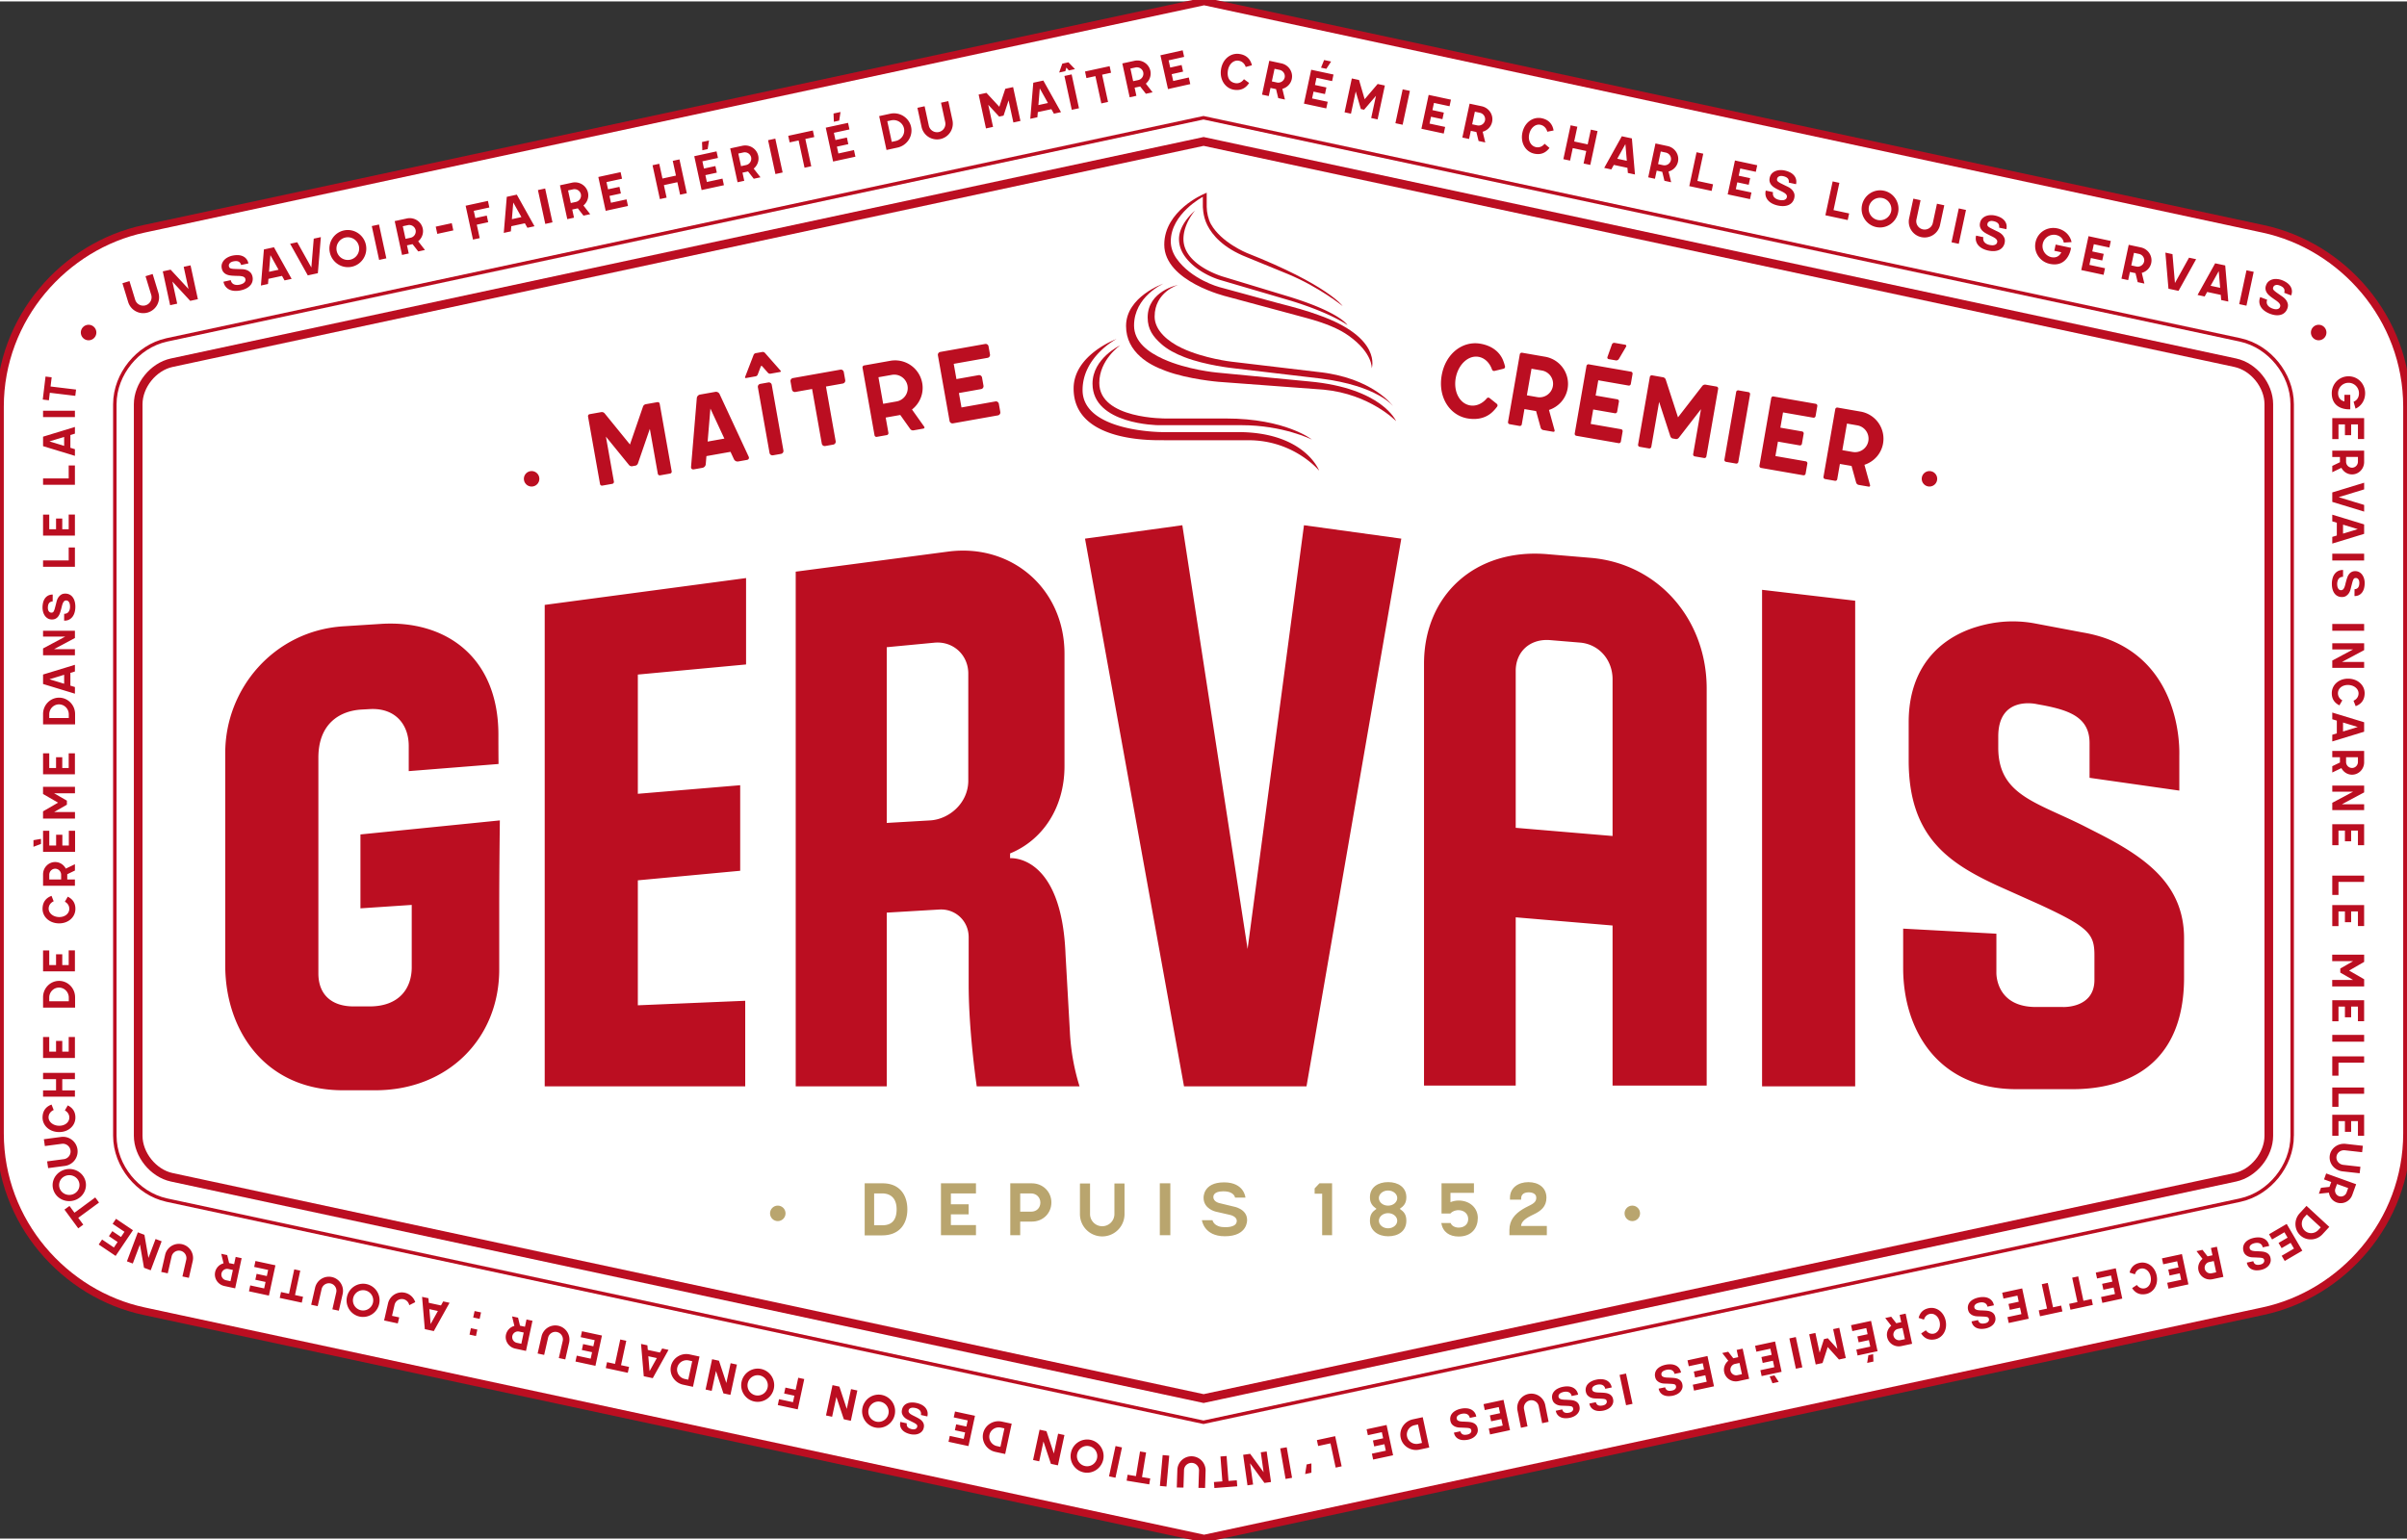 <svg height="1600" width="2500" xmlns="http://www.w3.org/2000/svg" viewBox="0.635 0.65 401.223 256.31"><rect x="0.635" y="0.65" width="401.223" height="256.31" fill="#333333" stroke="none"/><path d="M401.858 189.384c0 14.822-10.793 26.834-23.988 29.654L201.347 256.96 24.622 219.038C11.429 216.218.635 204.206.635 189.384V68.226c0-14.82 10.794-26.834 23.987-29.652L201.347.65 377.87 38.573c13.195 2.818 23.988 14.833 23.988 29.652z" fill="#fff"/><path d="M378.823 189.794c0 3.148-2.518 6.264-5.596 6.924l-171.962 36.895-171.999-36.895c-3.078-.66-5.596-3.775-5.596-6.924V67.816c0-3.147 2.518-6.263 5.596-6.923l171.999-36.895 171.962 36.895c3.078.66 5.596 3.776 5.596 6.923z" fill="none" stroke="#bb0e21" stroke-width="1.442"/><path d="M382.718 189.794c-.012 2.623-1.006 4.973-2.512 6.844-1.512 1.859-3.6 3.326-6.162 3.887l-172.799 37.039-172.797-37.04c-2.562-.561-4.649-2.027-6.163-3.887-1.502-1.871-2.498-4.221-2.509-6.844V67.817c.012-2.624 1.007-4.974 2.509-6.843 1.513-1.861 3.601-3.328 6.163-3.888l172.796-37.039 172.799 37.039c2.562.561 4.65 2.027 6.162 3.888 1.506 1.869 2.5 4.219 2.512 6.843v121.977z" fill="none" stroke="#bb0e21" stroke-width=".577"/><path d="M401.858 189.384c0 14.822-10.793 26.834-23.988 29.654L201.347 256.96 24.622 219.038C11.429 216.218.635 204.206.635 189.384V68.226c0-14.82 10.794-26.834 23.987-29.652L201.347.65 377.87 38.573c13.195 2.818 23.988 14.833 23.988 29.652z" fill="none" stroke="#bb0e21" stroke-width="1.269"/><path d="M193.965 197.722h1.753v8.65h-1.753zM147.758 197.722h-2.99v8.68h2.904c2.917 0 4.21-1.943 4.21-4.34 0-2.399-1.293-4.34-4.124-4.34zm0 6.992h-1.413v-5.309h1.297c1.8 0 2.451 1.188 2.451 2.654s-.551 2.655-2.335 2.655zM186.397 202.8a2.032 2.032 0 1 1-4.063 0v-5.051h-1.671c-.004.068-.013.135-.013.203v4.908a3.716 3.716 0 0 0 7.432 0v-4.908c0-.068-.01-.135-.013-.203h-1.672z" fill="#b9a56e"/><circle cx="130.284" cy="202.731" fill="#b9a56e" r="1.292"/><circle cx="272.725" cy="202.731" fill="#b9a56e" r="1.292"/><path d="M233.964 201.976c.664-.463 1.096-.932 1.096-1.928 0-1.672-1.359-2.527-3.037-2.527-1.676 0-3.033.855-3.033 2.527 0 .977.43 1.465 1.092 1.928-.666.475-1.092.873-1.092 1.986 0 1.65 1.357 2.592 3.033 2.592 1.678 0 3.037-.848 3.037-2.592 0-1.076-.43-1.512-1.096-1.986zm-1.951 3.248c-.846 0-1.529-.566-1.529-1.262 0-.699.684-1.266 1.529-1.266.844 0 1.529.566 1.529 1.266 0 .695-.686 1.262-1.529 1.262zm-.002-3.778c-.848 0-1.533-.566-1.533-1.264 0-.699.686-1.262 1.533-1.262.846 0 1.531.562 1.531 1.262 0 .698-.686 1.264-1.531 1.264zM159.138 202.903h2.961v-1.686h-2.961v-1.812h4.18v-1.684h-5.835v8.65h5.836v-1.684h-4.182v-1.784zm13.481-5.181h-3.581v8.65h1.654v-2.266h1.927c1.922 0 3.271-1.436 3.271-3.193 0-1.754-1.376-3.191-3.271-3.191zm-.126 4.73h-1.8v-3.047h1.8c.914 0 1.561.686 1.561 1.523s-.567 1.524-1.561 1.524zm47.279-3.881v.879h1.254v6.922h1.654v-8.65h-2.107zm24 2.02c-.487 0-.943.107-1.361.272v-1.55h3.914v-1.592h-5.4v5.035h1.465c.529-.566 1.281-.555 1.281-.555h.102c.826 0 1.596.533 1.596 1.48 0 .918-.709 1.426-1.596 1.426-.545 0-1.158-.266-1.328-.762h-1.562c.25 1.5 1.367 2.248 2.891 2.248 2.236 0 3.197-1.49 3.197-3.096-.001-1.687-1.351-2.906-3.199-2.906zM252.239 206.372h6.238v-1.533h-4.297c.039-.742.762-1.307 2.031-1.898 1.311-.611 2.199-1.352 2.199-2.822 0-1.682-1.314-2.592-3.004-2.592-1.691 0-3.074.934-3.074 2.617v.307h1.861v-.199c0-.77.594-1.025 1.262-1.025s1.26.26 1.26.891c0 1.047-1.033 1.154-2.299 1.941-1.264.785-2.178 1.811-2.178 3.432v.881zM204.47 199.06h.137c1.775 0 1.9 1.049 1.9 1.049h1.732s-.178-2.545-3.568-2.545c-3.567 0-3.412 2.584-3.412 2.584 0 1.859 2.033 2.297 2.033 2.297.645.156 1.926.445 2.365.543 0 0 1.135.223 1.135 1 0 1.137-1.879 1.041-1.879 1.041h-.156c-1.811 0-2.008-1.156-2.008-1.156h-1.769s.322 2.676 3.82 2.676c3.875 0 3.713-2.725 3.713-2.725 0-1.869-2.258-2.23-2.258-2.23l-2.252-.545s-1.156-.195-1.111-1.078c0-.001-.066-.911 1.578-.911z" fill="#b9a56e"/><g fill="#bb0e21"><path d="M294.354 181.55h15.521v-80.973l-15.521-1.817zm-202.921 0h33.424v-14.266l-17.9.755V147.2l17.061-1.592v-14.266l-17.061 1.431v-19.882l18.04-1.685V96.801l-33.564 4.475zm117.164-22.902l-10.878-70.656-16.223 2.236 16.502 91.322h20.419l15.801-91.322-16.223-2.236zm57.365-65.203l-7.312-.619c-12.131-1.071-20.645 6.851-20.645 18.252v70.344h15.285V153.37l16.143 1.364v26.688h15.689v-66.199c0-11.401-7.91-20.735-19.16-21.778zm3.471 46.364l-16.143-1.364v-26.172c0-3.199 2.389-5.42 5.791-5.12l4.979.413c3.154.292 5.373 2.909 5.373 6.107zM60.717 151.872l8.55-.572v10.383c0 3.596-2.149 6.541-7.022 6.541H59.57c-3.597 0-5.865-1.91-5.865-5.508v-35.962c0-5.684 3.564-7.804 7.155-8.025l1.379-.077c4.257-.257 6.528 2.542 6.528 6.14v4.202l14.969-1.191a428.518 428.518 0 0 1-.022-4.881c0-12.978-8.813-19.163-19.583-18.479l-6.368.407c-11.424.787-19.583 10.333-19.583 21.127v35.41c0 10.793 6.604 20.82 19.623 20.82h5.403c12.05 0 20.645-8.6 20.645-20.145v-10.229c0-5.736.063-10.938.104-14.623l-23.237 2.34v12.322zm117.533 7.713c-.639-16.867-9.244-16.072-9.244-16.072v-.797c5.442-2.225 9.07-7.65 9.07-14.56v-18.734c0-10.773-8.74-18.438-19.422-17.032l-25.383 3.344v85.817h15.176v-28.963l8.758-.52c2.694-.158 4.897 1.918 4.897 4.615v7.877c0 6.475.879 13.652 1.342 16.99h17.14a36.492 36.492 0 0 1-1.611-9.117zm-16.21-29.023c0 3.713-3.11 6.396-6.249 6.641l-7.344.428V108.33l7.898-.75c3.132-.313 5.694 2.005 5.694 5.154v17.828zm188.264 8.75l-2.061-1.051c-8.016-4.08-14.518-5.195-14.518-13.178v-1.866c0-6.935 6.428-5.396 6.428-5.396l1.076.195c4.363.845 7.715 2.025 7.715 6.29v5.8l14.963 2.133v-5.853c0-.536.738-17.694-16.129-20.52l-8.016-1.514c-3.264-.597-6.502-.373-9.699.602-6.076 1.854-11.268 6.723-11.268 15.875v6.393c0 12.737 6.676 17.104 14.838 20.886l7.027 3.146c8.162 3.779 9.098 4.877 9.098 8.449v4.105c0 4.758-5.229 4.514-5.229 4.514h-4.518c-6.832 0-6.596-5.779-6.596-5.779V156.1l-15.541-.844v6.59c0 10.182 5.705 20.178 18.885 20.178h9.395c8.994 0 18.543-4.02 18.543-18.629v-6.516c.001-8.995-6.378-13.485-14.393-17.567z"/><circle cx="89.25" cy="80.25" r="1.292"/><circle cx="322.257" cy="80.25" r="1.291"/><path d="M128.712 64.183l-1.348.24a.492.492 0 0 0-.397.569l1.943 10.943a.492.492 0 0 0 .569.396l1.347-.239a.492.492 0 0 0 .397-.568l-1.944-10.943a.49.49 0 0 0-.567-.398zm-18.492 3.284l-.895.159h-.001l-1.068.19a.615.615 0 0 0-.429.367l-2.183 6.347-4.235-5.207a.617.617 0 0 0-.528-.197l-1.068.19-.895.159a.328.328 0 0 0-.265.38l2.001 11.264a.326.326 0 0 0 .378.265l1.667-.296a.329.329 0 0 0 .266-.38l-1.33-7.489 3.854 4.737c.113.139.339.23.501.201l.578-.102c.162-.029.343-.193.401-.363l1.987-5.773 1.331 7.489c.03.178.201.297.379.265l1.668-.297a.327.327 0 0 0 .265-.379l-2-11.264a.328.328 0 0 0-.379-.266zm10.356-1.357a.67.67 0 0 0-.689-.359l-1.09.193h-.003l-1.485.264a.672.672 0 0 0-.523.575l-.961 11.492c-.022.268.177.449.441.403l1.485-.264a.673.673 0 0 0 .524-.574l.115-1.375 4.014-.713.582 1.251a.67.67 0 0 0 .689.359l1.484-.263c.266-.048.39-.286.277-.531zm-1.984 7.932l.46-5.501 2.327 5.006zm22.127-11.992l-7.915 1.406a.49.49 0 0 0-.397.568l.24 1.349a.491.491 0 0 0 .568.396l2.788-.495 1.618 9.114a.491.491 0 0 0 .569.396l1.346-.238a.493.493 0 0 0 .397-.569l-1.617-9.113 2.813-.5a.493.493 0 0 0 .398-.568l-.241-1.349a.492.492 0 0 0-.567-.397zm11.938 6.647c1.292-1.014 2.012-2.674 1.705-4.403a4.592 4.592 0 0 0-5.325-3.72l-4.362.775a.327.327 0 0 0-.265.379l2 11.264a.329.329 0 0 0 .38.265l1.668-.295a.33.33 0 0 0 .266-.38l-.452-2.543 2.372-.421c.019-.003.035-.012.054-.015l1.676 2.362a.567.567 0 0 0 .512.21l1.668-.297c.177-.031.237-.177.133-.323zm-2.568-1.347l-2.228.396-.012.001-.786-4.433 2.239-.396a2.25 2.25 0 1 1 .787 4.432zm17.043.395a.492.492 0 0 0-.568-.397l-5.66 1.004-.427-2.404 3.698-.657a.49.49 0 0 0 .397-.569l-.241-1.358a.494.494 0 0 0-.569-.397l-3.698.657-.452-2.542 5.647-1.002a.493.493 0 0 0 .398-.568l-.24-1.348a.49.49 0 0 0-.567-.397l-6.127 1.089h-.004l-1.347.239a.492.492 0 0 0-.397.568l1.944 10.944a.492.492 0 0 0 .569.397l1.347-.239.003-.001 6.14-1.089a.494.494 0 0 0 .397-.569zM127.69 61.49l.963 1.094c.09.101.271.165.403.141l1.607-.286c.133-.024.168-.126.08-.227l-2.617-2.97a.487.487 0 0 0-.404-.142l-1.134.203a.481.481 0 0 0-.329.271l-1.42 3.686c-.048.126.021.21.154.186l1.612-.286a.479.479 0 0 0 .328-.272l.51-1.353c.046-.126.158-.146.247-.045zM292.087 65.795l-1.668-.291a.331.331 0 0 0-.381.266l-1.959 11.271a.328.328 0 0 0 .264.379l1.672.29a.328.328 0 0 0 .379-.266l1.959-11.271a.327.327 0 0 0-.266-.378zm-5.322-.926l-.854-.148-.058-.01-.647-.112h-.001l-.28-.048a.596.596 0 0 0-.521.202L280.342 70l-2.051-6.31a.598.598 0 0 0-.422-.367l-.281-.049-1.56-.274a.33.33 0 0 0-.381.266l-1.959 11.272a.325.325 0 0 0 .266.378l1.559.271a.328.328 0 0 0 .379-.266l1.305-7.498 1.867 5.743c.055.171.227.333.381.36l.549.096c.156.026.373-.068.482-.21l3.696-4.774-1.306 7.497a.329.329 0 0 0 .266.377l1.561.271a.325.325 0 0 0 .377-.265l1.963-11.272a.329.329 0 0 0-.268-.377zm16.533 2.876l-5.368-.935h-.001l-.561-.097-.584-.102h-.001l-.526-.091a.327.327 0 0 0-.377.266l-1.963 11.271a.33.33 0 0 0 .268.379l1.067.186h.001l5.98 1.04a.326.326 0 0 0 .377-.266l.295-1.683a.327.327 0 0 0-.266-.376l-5.059-.881.42-2.407 3.618.63c.178.03.35-.089.379-.267l.293-1.681a.33.33 0 0 0-.266-.379l-3.619-.63.442-2.542 5.046.878a.33.33 0 0 0 .381-.266l.289-1.67a.326.326 0 0 0-.265-.377zm-30.797-5.358l-5.369-.935-.161-.028-.983-.171h-.001l-.522-.091a.33.33 0 0 0-.379.266l-1.961 11.27a.332.332 0 0 0 .266.38l1.672.291h.002l5.377.937c.176.03.346-.09.377-.267l.293-1.681a.33.33 0 0 0-.266-.379l-5.058-.879.419-2.408 3.617.629a.325.325 0 0 0 .377-.266l.295-1.682a.33.33 0 0 0-.268-.378l-3.617-.629.442-2.543 5.044.878a.327.327 0 0 0 .379-.266l.291-1.67a.326.326 0 0 0-.266-.378zm-14.297-2.488l-3.854-.67a.326.326 0 0 0-.379.266l-1.961 11.272a.327.327 0 0 0 .266.377l1.648.292a.328.328 0 0 0 .379-.266l.441-2.544 1.883.323c.019.003.037.001.057.004l.771 2.793a.564.564 0 0 0 .408.371l1.672.291c.176.031.281-.085.234-.26l-.934-3.378c1.561-.513 2.803-1.827 3.105-3.558a4.592 4.592 0 0 0-3.736-5.313zm1.281 4.898a2.251 2.251 0 0 1-2.604 1.832l-1.717-.299-.014-.003.771-4.434 1.732.3a2.25 2.25 0 0 1 1.832 2.604zm51.301 4.248l-3.852-.67a.324.324 0 0 0-.377.266l-1.965 11.271a.332.332 0 0 0 .268.38l1.648.291a.326.326 0 0 0 .377-.266l.443-2.545 1.883.323c.019.003.037.001.056.004l.771 2.792a.568.568 0 0 0 .41.373l1.67.29c.178.031.283-.085.236-.259l-.936-3.378c1.562-.512 2.805-1.827 3.105-3.559a4.593 4.593 0 0 0-3.737-5.313zm1.283 4.898a2.252 2.252 0 0 1-2.604 1.833l-1.717-.299-.012-.002.77-4.435 1.729.301a2.25 2.25 0 0 1 1.834 2.602zm-43.273-13.645l1.193.208a.51.51 0 0 0 .488-.227l1.205-2.051c.09-.156.02-.308-.158-.338l-1.762-.308a.403.403 0 0 0-.432.252l-.748 2.1c-.06.17.036.333.214.364zm-21.381-2.573c-2.973-.517-5.834 1.636-6.467 5.289-.631 3.617 1.326 6.648 4.299 7.165 1.859.324 3.352-.191 4.352-1.264.287-.284.594-.701.594-.701a.344.344 0 0 0-.059-.467l-1.205-.962a.332.332 0 0 0-.463.05s-.176.218-.393.411c-.691.61-1.539.913-2.393.764-1.738-.302-2.783-2.292-2.395-4.528.389-2.235 2.064-3.872 3.805-3.569.846.146 1.539.714 1.984 1.515.154.277.264.601.264.601.055.17.248.275.42.233l1.506-.367a.33.33 0 0 0 .242-.396s-.096-.402-.223-.733c-.505-1.54-1.835-2.687-3.868-3.041zM206.962 72.459h-12.676s-13.196-.036-13.196-7.011c0-5.563 5.662-8.512 5.662-8.512s-7.157 2.63-7.157 8.258c0 9.422 14.545 8.559 15.12 8.626h14.039c7.613 0 11.77 5.078 11.77 5.078s-2.386-6.439-13.562-6.439z"/><path d="M204.966 70.193h-9.982s-11.109.129-11.109-5.932c0-3.857 3.486-6.267 3.486-6.267s-4.615 2.164-4.615 6.394c0 6.827 10.96 6.922 10.96 6.922h13.891c6.926 0 11.73 2.403 11.73 2.403s-4.373-3.52-14.361-3.52z"/><path d="M194.994 62.277c3.735 1.39 8.74 1.801 8.74 1.801l17.559 1.308c7.738.746 12.059 5.252 12.059 5.252s-2.311-5.507-14.492-6.621l-15.447-1.489s-4.894-.447-8.877-2.252c-2.569-1.164-4.866-2.897-4.866-5.583 0-4.833 4.913-6.994 4.913-6.994s-6.245 2.159-6.245 7.07c0 2.172.955 3.841 2.391 5.121 1.111 1.018 2.643 1.796 4.265 2.387z"/><path d="M198.108 59.98c3.462 1.345 8.098 1.831 8.098 1.831l14.504 1.714c9.625 1.207 12.156 4.629 12.156 4.629s-3.357-4.796-12.643-5.734l-14.318-1.702s-4.534-.515-8.223-2.243c-2.381-1.113-4.582-2.977-4.582-5.273 0-4.118 3.913-5.283 3.913-5.283s-5.071.975-5.074 5.425c-.001 1.969.886 3.182 2.214 4.375 1.034.948 2.452 1.688 3.955 2.261zM225.442 56.391c-1.605-1.149-3.838-2.091-7.088-2.967l-13.211-3.562s-10.437-2.474-10.437-8.658c0-5.641 6.529-8.411 6.529-8.411l.545-.247v2.343c0 .939.271 2.126.707 2.901 1.718 3.065 5.97 4.8 5.97 4.8 13.496 5.326 15.98 8.854 15.98 8.854s-3.914-3.182-9.152-5.344l-6.877-2.821c-3.871-1.529-5.682-3.644-6.531-5.329-.787-1.567-.741-3.248-.741-3.248v-1.466s-5.343 2.82-5.343 7.421c0 1.051.364 1.999.937 2.84 2.473 3.531 7.127 4.779 7.127 4.779l9.795 2.671c2.775.713 4.877 1.292 6.725 1.98 10.727 3.771 8.91 8.905 8.91 8.905s.218-2.544-3.845-5.441"/><path d="M198.048 43.032c2.087 3.032 6.042 4.086 6.042 4.086l11.795 3.464c6.783 2.101 9.359 4.042 9.359 4.042s-1.193-2.185-10.268-4.907l-10.475-3.176s-6.597-1.897-6.597-6.268c0-2.599 1.938-4.743 1.938-4.743s-2.68 2.144-2.68 4.743c.003 1.042.348 1.96.886 2.759zM233.235 20.957l1.205.258 1.209-5.647-1.203-.258zm5.797-4.665l-.254-.055-1.209 5.648 1.119.24v-.001l2.604.558.234-1.103-2.602-.558.245-1.142 1.905.409.236-1.102-1.905-.409.258-1.204 2.597.557.234-1.097zm-16.515-5.62l-1.166-.249-.516 1.275.889.192zm7.759 3.745l-2.167 2.541-.937-3.206-.787-.169-.416-.089-1.209 5.646 1.068.229.793-3.706.855 2.932.266.057.273.058 1.979-2.32-.794 3.703 1.066.228 1.211-5.647-1.033-.221zm-16.043-3.437l-2.021-.433-1.209 5.647 1.119.238.291-1.358.902.193c.009.002.018.001.026.003l.364 1.502 1.119.24-.433-1.784c.769-.212 1.396-.815 1.571-1.636.254-1.182-.52-2.353-1.729-2.612zm.543 2.364a1.088 1.088 0 0 1-1.299.822l-.834-.179-.004-.001.449-2.101.838.179c.595.127.973.701.85 1.28zm32.848 4.788l-2.021-.434-1.209 5.648 1.119.239.293-1.358.9.192c.009.002.018.001.026.003l.366 1.502 1.117.24-.433-1.784c.768-.212 1.396-.815 1.571-1.636.255-1.182-.52-2.353-1.729-2.612zm.543 2.366c-.123.581-.709.947-1.299.82l-.834-.178h-.004l.449-2.101.836.178c.594.126.975.7.852 1.281zm-41.092-9.967c.561.08 1.018.451 1.209 1.05l1.033-.282c-.244-1.006-.898-1.722-2.105-1.889-1.457-.202-2.811.869-3.053 2.625-.24 1.735.768 3.152 2.225 3.353 1.154.161 1.932-.308 2.465-1.14l-.861-.63c-.35.508-.883.755-1.43.661-1.021-.177-1.398-.983-1.252-2.057.15-1.075.916-1.808 1.769-1.691zm12.379 1.568l-.256-.055-1.209 5.647.935.2 2.788.598.238-1.103-2.604-.558.244-1.14 1.905.409.238-1.104-1.908-.408.258-1.204 2.6.556.234-1.095zm87.785 18.803l-1.119-.24-1.211 5.647 1.119.24 2.602.557.238-1.102-2.604-.558zm50.252 10.765l-2.021-.434-1.209 5.647 1.121.239.291-1.358.9.194c.01.002.02.001.028.003l.364 1.5 1.117.24-.432-1.784c.769-.213 1.395-.815 1.57-1.636.258-1.184-.52-2.354-1.729-2.611zm.545 2.363a1.09 1.09 0 0 1-1.301.822l-.83-.179-.006-.001.449-2.101.836.181c.592.123.975.698.852 1.278zm-8.146-3.992l-1.121-.241-1.211 5.647.52.111 3.203.686.238-1.103-2.602-.558.244-1.141 1.902.408.238-1.102-1.904-.408.257-1.204 2.597.556.234-1.098zm-15.209-2.934a2.245 2.245 0 0 0-.662-.471 3.822 3.822 0 0 0-.84-.281 3.025 3.025 0 0 0-.787-.062 2.2 2.2 0 0 0-.754.164c-.23.098-.434.237-.602.42a1.438 1.438 0 0 0-.348.703c-.055.254-.053.482.008.684.061.199.158.376.291.53s.295.289.48.408c.188.119.379.227.582.323.193.104.389.199.58.289s.363.183.508.28c.148.096.26.201.338.315a.492.492 0 0 1 .068.399.524.524 0 0 1-.184.321.822.822 0 0 1-.328.155 1.343 1.343 0 0 1-.377.03 3.01 3.01 0 0 1-.367-.051 2.092 2.092 0 0 1-.469-.16 1.266 1.266 0 0 1-.363-.267.905.905 0 0 1-.209-.373 1.022 1.022 0 0 1-.002-.499l-1.213-.259c-.08.341-.078.65.002.928s.215.521.406.73.43.384.707.523c.279.138.576.241.889.307.391.084.74.112 1.057.088.312-.025.588-.095.82-.21.232-.117.424-.273.57-.469.148-.196.25-.422.305-.676.066-.311.055-.583-.037-.811a1.77 1.77 0 0 0-.383-.583 2.275 2.275 0 0 0-.506-.382 5.508 5.508 0 0 0-.42-.207 78.834 78.834 0 0 1-.818-.405 3.35 3.35 0 0 1-.484-.281c-.111-.083-.182-.164-.209-.241a.465.465 0 0 1-.006-.279.482.482 0 0 1 .143-.278.66.66 0 0 1 .242-.151.89.89 0 0 1 .301-.051c.104.002.209.012.311.036.152.031.293.076.418.129.125.054.23.125.316.207.09.084.152.187.189.31.037.12.047.267.021.435l1.213.261c.066-.323.064-.608-.012-.863a1.692 1.692 0 0 0-.385-.665zm-8.746 3.708l1.205.259 1.207-5.647-1.203-.258zm17.406-1.223c.793.171 1.203.683 1.305 1.275l1.299-.082c-.246-1.151-1.15-2.024-2.369-2.286-1.66-.355-3.275.626-3.635 2.3-.357 1.671.709 3.259 2.369 3.614 3.025.649 3.51-2.481 3.51-2.481l.041-.186-2.57-.55-.221 1.035 1.156.249s-.381 1.091-1.676.813a1.893 1.893 0 0 1 .791-3.701zm38.467 7.947a3.84 3.84 0 0 0-.783-.407 3.029 3.029 0 0 0-.77-.184 2.24 2.24 0 0 0-.77.045c-.244.06-.465.167-.66.321a1.422 1.422 0 0 0-.449.643 1.327 1.327 0 0 0-.1.675c.027.206.096.396.205.569.107.172.244.331.412.477.164.148.338.284.521.412.18.129.354.255.531.373.174.119.328.237.459.355.131.119.223.24.283.366s.062.259.008.403a.547.547 0 0 1-.234.29.78.78 0 0 1-.346.103 1.37 1.37 0 0 1-.381-.031 2.649 2.649 0 0 1-.354-.108 2.052 2.052 0 0 1-.438-.23 1.26 1.26 0 0 1-.316-.32.885.885 0 0 1-.148-.402.993.993 0 0 1 .076-.492l-1.16-.444c-.131.326-.178.631-.141.918.033.287.131.55.289.785.154.237.361.445.615.625s.529.328.832.443c.371.143.711.226 1.029.25.312.023.596-.002.842-.081.25-.077.461-.202.639-.375.176-.171.311-.377.404-.62.115-.298.143-.567.088-.807a1.759 1.759 0 0 0-.285-.635 2.292 2.292 0 0 0-.443-.456 6.135 6.135 0 0 0-.381-.27c-.307-.214-.559-.39-.746-.525a3.473 3.473 0 0 1-.434-.355.568.568 0 0 1-.172-.27.494.494 0 0 1 .037-.277.541.541 0 0 1 .182-.253.734.734 0 0 1 .268-.111.821.821 0 0 1 .305-.002c.102.016.203.044.301.081.146.057.277.121.393.194.113.071.209.157.285.253.07.097.117.208.135.335a.96.96 0 0 1-.047.434l1.158.445c.119-.307.16-.591.121-.854a1.65 1.65 0 0 0-.277-.718 2.338 2.338 0 0 0-.583-.568zm-11.434-3.112l-.494-.105-2.934 5.278 1.184.253.419-.753 2.264.485.073.859 1.184.253-.514-6.017zm-1.253 3.642l1.355-2.438.236 2.779zm4.769 3.06l1.205.26 1.209-5.647-1.201-.257zm-10.713-3.522l-.412-4.813-1.182-.253.512 6.017.496.106 1.184.252 2.932-5.278-1.186-.252zm-105.764-26.38c.555.119.99.543 1.137 1.155l1.053-.206c-.17-1.022-.771-1.784-1.961-2.04-1.439-.308-2.867.662-3.236 2.393-.369 1.714.533 3.202 1.971 3.509 1.141.245 1.949-.166 2.541-.957l-.814-.691c-.383.481-.904.674-1.447.559-.842-.18-1.348-1.088-1.121-2.147s1.039-1.755 1.877-1.575zm42.203 8.37a2.238 2.238 0 0 0-.66-.471 3.788 3.788 0 0 0-.838-.281 2.997 2.997 0 0 0-.789-.062c-.27.012-.521.067-.752.164a1.681 1.681 0 0 0-.605.418c-.17.186-.283.419-.346.705-.055.255-.053.482.008.683.061.199.158.376.293.531.133.152.293.29.479.408s.381.227.58.324c.195.102.393.197.582.287.193.09.363.183.51.28s.258.201.336.317a.486.486 0 0 1 .068.397.522.522 0 0 1-.186.323.804.804 0 0 1-.326.156c-.121.025-.25.034-.381.026a2.773 2.773 0 0 1-.365-.05 2.042 2.042 0 0 1-.465-.159 1.26 1.26 0 0 1-.367-.267.943.943 0 0 1-.207-.375 1.038 1.038 0 0 1-.002-.497l-1.213-.259a1.869 1.869 0 0 0 0 .929c.082.276.217.521.41.729.189.21.426.385.705.523.277.138.576.241.889.31.389.083.74.111 1.057.086.312-.024.586-.095.82-.21.232-.116.426-.272.572-.469.146-.196.248-.422.303-.675.068-.312.055-.583-.039-.812a1.691 1.691 0 0 0-.381-.582 2.182 2.182 0 0 0-.506-.381 6.635 6.635 0 0 0-.418-.209 40.61 40.61 0 0 1-.82-.404 3.455 3.455 0 0 1-.484-.28c-.111-.084-.182-.166-.209-.242s-.029-.169-.008-.278a.531.531 0 0 1 .143-.278.736.736 0 0 1 .246-.151.827.827 0 0 1 .297-.049c.105.001.211.013.312.033.154.034.293.076.418.132.125.054.23.123.316.206a.68.68 0 0 1 .191.308c.035.124.045.269.02.436l1.213.261a1.754 1.754 0 0 0-.012-.862 1.626 1.626 0 0 0-.389-.669zm-8.662-2.181l-1.119-.239-1.211 5.648 1.119.24v-.001l2.604.558.236-1.104-2.604-.557.245-1.141 1.905.407.236-1.102-1.905-.408.258-1.204 2.595.555.236-1.096-2.596-.556zm23.715 4.805c-1.656-.355-3.293.712-3.65 2.385s.695 3.315 2.354 3.671c1.66.356 3.295-.712 3.652-2.385.359-1.672-.696-3.317-2.356-3.671zm1.205 3.424c-.221 1.021-1.227 1.672-2.248 1.453s-1.674-1.224-1.453-2.246a1.893 1.893 0 0 1 3.701.793zm-31.32-9.599l-1.119-.241-1.211 5.647 1.121.24 2.604.558.234-1.102-2.602-.559zm-5.946-1.274l-2.021-.433-1.209 5.647 1.121.24.291-1.359.898.193c.01.002.019.001.028.003l.364 1.501 1.121.241-.435-1.786c.769-.212 1.396-.815 1.571-1.636.254-1.181-.52-2.351-1.729-2.611zm.543 2.365a1.088 1.088 0 0 1-1.301.821l-.828-.178-.004-.001.447-2.102.836.179c.595.127.975.701.85 1.281zm-6.99-3.745l-1.184-.254-2.934 5.277 1.182.254.419-.753 2.268.485.073.857 1.184.254-.514-6.016zm-1.943 3.493l1.355-2.437.238 2.778zm-4.932-2.394l-2.25-.482.527-2.459-1.123-.238-1.209 5.646 1.121.241.447-2.087 2.25.482-.447 2.086 1.119.24 1.211-5.646-1.119-.241zm57.533 13.099c-.162.753-.904 1.233-1.658 1.073s-1.236-.904-1.072-1.659l.684-3.204-1.201-.257-.684 3.194a2.635 2.635 0 1 0 5.15 1.103l.688-3.195-1.219-.26zm64.317 16.981a1.292 1.292 0 1 0-.001 2.585 1.292 1.292 0 0 0 .001-2.585zm-371.698 0a1.293 1.293 0 1 0 .001 2.585 1.293 1.293 0 0 0-.001-2.585zm42.525-15.729c-1.658.359-2.708 2.006-2.346 3.677s2 2.735 3.659 2.376c1.658-.36 2.708-2.006 2.346-3.678-.363-1.671-2-2.734-3.659-2.375zm1.057 4.876a1.892 1.892 0 1 1-.802-3.698 1.892 1.892 0 0 1 .802 3.698zm14.248-5.508l.261 1.205 2.671-.58-.261-1.204zm-2.167.305c-.257-1.185-1.445-1.931-2.653-1.669l-2.02.438 1.223 5.643 1.12-.242-.294-1.358.9-.195.026-.008.952 1.218 1.117-.242-1.13-1.447c.613-.511.936-1.318.759-2.138zm-2.031 1.545l-.83.181h-.006l-.456-2.101.836-.181a1.087 1.087 0 0 1 1.3.817 1.085 1.085 0 0 1-.844 1.284zm-6.461-1.948l1.223 5.644 1.203-.261-1.223-5.645zm55.989-12.832l.221-1.436-1.165.253.055 1.376zM52.536 45.019l-2.355-4.215-1.184.256 2.945 5.271 1.184-.256.493-.107.499-6.017-1.183.256zm-26.453 1.085l-1.191.363.957 3.134a1.398 1.398 0 0 1-2.674.815l-.957-3.134-1.175.359.954 3.126a2.633 2.633 0 1 0 5.039-1.538zM140.52 20.525l.22-1.436-1.164.251.056 1.377zm37.868-8.847l.413.481 1.023-.221-1.09-1.135-.1.021-.924.2-.522 1.484 1.024-.222zm-96.42 22.234l-2.608.565-1.108.24 1.224 5.644 1.121-.242-.486-2.243 1.903-.412-.238-1.103-1.904.414-.262-1.205 2.595-.563zm-36.159 7.839l-1.183.256-.499 6.016 1.183-.255.071-.86 2.263-.491.42.752 1.183-.255-2.945-5.271zm-.33 3.983l.23-2.778 1.36 2.434zm-3.128.087c-.178-.17-.374-.296-.586-.375s-.42-.125-.62-.139a5.543 5.543 0 0 0-.468-.016 68.797 68.797 0 0 1-.912-.032 3.342 3.342 0 0 1-.556-.058c-.137-.031-.234-.074-.292-.132a.51.51 0 0 1-.121-.251.526.526 0 0 1 .015-.313.725.725 0 0 1 .161-.239.83.83 0 0 1 .252-.168c.096-.043.196-.074.298-.097.153-.033.297-.051.434-.054a1.05 1.05 0 0 1 .375.058.7.7 0 0 1 .3.204.978.978 0 0 1 .197.39l1.213-.263a1.71 1.71 0 0 0-.365-.781 1.625 1.625 0 0 0-.628-.446c-.244-.1-.51-.152-.798-.157s-.581.024-.879.089a2.98 2.98 0 0 0-.743.267 2.253 2.253 0 0 0-.62.459 1.74 1.74 0 0 0-.376.632c-.08.238-.088.499-.026.784.056.254.151.461.29.619.136.157.297.279.483.365.185.084.388.142.606.173.219.032.439.051.663.056.22.014.437.021.648.022.212.003.406.019.578.047.174.026.319.076.438.148s.195.183.228.333a.533.533 0 0 1-.038.37.761.761 0 0 1-.233.276 1.293 1.293 0 0 1-.335.184 2.87 2.87 0 0 1-.354.104 1.954 1.954 0 0 1-.491.045 1.217 1.217 0 0 1-.442-.092.887.887 0 0 1-.343-.255 1.04 1.04 0 0 1-.207-.453l-1.213.264c.07.344.198.625.384.845.187.221.412.387.673.499.26.112.546.172.859.184.311.012.624-.017.937-.085.389-.084.721-.203.998-.354a2.24 2.24 0 0 0 .661-.531 1.58 1.58 0 0 0 .329-.663 1.715 1.715 0 0 0-.001-.741c-.071-.312-.195-.552-.373-.722zm-9.954-1.164l-1.141.248.801 3.693-2.983-3.221-1.304.283 1.224 5.644 1.178-.256-.799-3.687 2.968 3.217 1.292-.28-.016-.018zm126.312-27.383l-1.217.264.694 3.201a1.398 1.398 0 1 1-2.732.592l-.694-3.201-1.201.26.692 3.194a2.634 2.634 0 1 0 5.15-1.116zm9.498-2.056l-.994 2.999-2.146-2.317-1.303.282 1.223 5.645 1.18-.256-.799-3.687 1.818 1.971.734-.16.836-2.547.799 3.688 1.18-.256-1.224-5.644zm-27.821 10.788l-.247-1.141 1.904-.414-.239-1.102-1.905.413-.261-1.204 2.596-.562-.238-1.097-2.595.563v-.001l-1.12.243 1.223 5.644.518-.112 3.203-.694-.239-1.102zm8.632-6.629l-1.079.235-.756.164 1.223 5.644.59-.128 1.245-.27c1.583-.343 2.602-1.893 2.265-3.446-.337-1.551-1.906-2.541-3.488-2.199zm.922 4.548l-.655.142-.747-3.445.656-.143c.966-.209 1.923.396 2.129 1.342.205.949-.417 1.894-1.383 2.104zm28.126-10.844l1.224 5.645 1.202-.261-1.223-5.644zm-4.01.87l-1.183.256-.5 6.017 1.184-.257.071-.86 2.262-.49.421.752 1.183-.255-2.946-5.27zm-.33 3.984l.23-2.778 1.36 2.433zm11.874-6.487l-1.488.323v-.001l-.591.129-2.023.439.236 1.095 1.496-.324.987 4.548 1.119-.243-.986-4.548 1.489-.323zm10.599 2.471l-.254-1.138 1.9-.426-.246-1.1-1.9.425-.269-1.203 2.591-.579-.245-1.095-2.591.58-1.119.25 1.262 5.636.518-.117 3.197-.715-.245-1.1zM86.025 33.033l-.916.199-.5 6.016 1.183-.256.071-.859 2.262-.491.421.753 1.184-.256-2.947-5.271zm-.064 3.925l.23-2.777 1.36 2.433zM192.39 12.22c-.257-1.183-1.445-1.931-2.653-1.668l-2.022.438 1.224 5.645 1.121-.245-.295-1.358.901-.194.025-.008.952 1.217 1.119-.242-1.13-1.447c.611-.51.935-1.317.758-2.138zm-2.031 1.546l-.831.18h-.006l-.456-2.1.836-.181c.592-.128 1.176.237 1.301.817a1.087 1.087 0 0 1-.844 1.284zm-87.884 20.457l-.247-1.14 1.904-.413-.239-1.102-1.904.413-.261-1.204 2.595-.563-.238-1.096-3.461.75v.001l-.254.055 1.224 5.643 1.12-.243v-.001l2.601-.564-.239-1.101zm-3.828-1.683c-.257-1.183-1.445-1.93-2.653-1.667l-2.021.438 1.223 5.643 1.12-.243-.294-1.357.901-.195.025-.008.951 1.218 1.119-.242-1.13-1.448c.613-.512.937-1.318.759-2.139zm-2.03 1.546l-.831.18h-.005l-.456-2.101.837-.181c.591-.127 1.175.238 1.3.818a1.088 1.088 0 0 1-.845 1.284zm39.512-11.914l-4.103.888.237 1.097 1.496-.324.985 4.548 1.12-.243-.986-4.548 1.489-.323zm-45.826 9.934l1.224 5.643 1.203-.261-1.224-5.643zm22.474-4.872l.533 2.458-2.25.488-.533-2.458-1.119.243 1.223 5.644 1.12-.242-.452-2.085 2.25-.488.451 2.084 1.12-.242-1.224-5.645zm5.687 3.523l-.247-1.14 1.905-.414-.238-1.101-1.905.413-.261-1.205 2.596-.562-.237-1.096-3.462.75-.253.055 1.223 5.644 1.119-.243 2.602-.563-.239-1.102zm10.203-6.967l1.224 5.644 1.203-.261-1.223-5.644zm-1.641 2.599c-.256-1.184-1.444-1.931-2.653-1.668l-2.02.437 1.224 5.644 1.119-.242-.293-1.358.9-.194.026-.008.951 1.217 1.119-.242-1.13-1.448c.612-.511.935-1.318.757-2.138zm-2.029 1.546l-.831.181-.006.001-.455-2.101.836-.181a1.086 1.086 0 0 1 1.301.817 1.088 1.088 0 0 1-.845 1.283zM394.712 73.623v-3.496h-5.309v3.5h1.035V71.18h1.074v1.791h1.035V71.18h1.133v2.442h1.032zm-5.309 67.726h1.035v-2.447h1.074v1.793h1.035v-1.793h1.133v2.441h1.031v-3.494h-5.309v3.5zm0 13.484h1.035v-2.447h1.074v1.793h1.035v-1.793h1.133v2.441h1.031v-3.496h-5.309v3.502zm0-5.199h1.035v-2.168h4.273v-1.055h-5.309v3.223zm0 30.14h1.035v-2.166h4.273v-1.055h-5.309v3.221zm0 5.192h1.035v-2.168h4.273v-1.053h-5.309v3.221zm0-14.268h1.035v-2.447h1.074v1.791h1.035v-1.791h1.133v2.441h1.031v-3.496h-5.309v3.502zm0 19.094h1.035v-2.445h1.074v1.789h1.035v-1.789h1.133v2.439h1.031v-3.494h-5.309v3.5zm0-95.918h5.309V92.74h-5.309zm0 10.58v1.132h5.309v-1.132zm0 69.647h5.309v-1.133h-5.309zm5.309-86.249l-5.309-1.62v1.114l.756.23v2.129l-.756.23v1.114l5.309-1.62zm-3.516 1.537v-1.496l2.451.748zm-1.793 33.541v1.112l5.309-1.62v-1.577l-5.309-1.62v1.114l.756.23v2.13zm1.793-2.043l2.451.748-2.451.748zm-1.793-41.735l1.521-.733c.339.65 1.001 1.098 1.772 1.098 1.111 0 2.016-.922 2.016-2.059v-1.9h-5.309v1.053h1.277v.848l.002.024-1.279.617zm2.299-2.548h1.977v.787c0 .556-.443 1.009-.988 1.009a1 1 0 0 1-.988-1.009v-.787zm-2.299 52.618l1.521-.733c.339.649 1.001 1.097 1.772 1.097 1.111 0 2.016-.921 2.016-2.058v-1.901h-5.309v1.053h1.277v.848l.002.023-1.279.617zm2.299-2.549h1.977v.788c0 .554-.443 1.007-.988 1.007a1 1 0 0 1-.988-1.007v-.788zm-3.676 70.394l1.203.436-.289.795c-.003.008-.003.015-.006.022l-1.412.147-.355.992 1.678-.175c.1.726.571 1.371 1.297 1.632 1.047.377 2.211-.186 2.594-1.256l.643-1.787-4.996-1.797zm1.899 1.514l.266-.736.002-.004 1.859.67-.266.74a1 1 0 0 1-1.271.615 1 1 0 0 1-.59-1.285zm4.498-102.284a1.537 1.537 0 0 0-.49-.466 1.338 1.338 0 0 0-.697-.18 1.221 1.221 0 0 0-1.037.496 1.959 1.959 0 0 0-.277.507 5.9 5.9 0 0 0-.184.583c-.055.195-.107.387-.15.577-.045.19-.096.36-.156.51-.061.149-.135.27-.225.362a.45.45 0 0 1-.344.137c-.133-.001-.24-.037-.326-.107s-.15-.159-.197-.265c-.051-.105-.08-.218-.098-.338s-.025-.232-.025-.338c.004-.154.023-.306.061-.45.039-.145.094-.27.17-.378a.845.845 0 0 1 .299-.256.923.923 0 0 1 .449-.094l.008-1.141a1.699 1.699 0 0 0-.838.175c-.234.122-.428.29-.58.502-.154.21-.268.456-.34.732a3.402 3.402 0 0 0-.111.857c-.004.366.035.688.117.967.08.279.193.512.342.7.146.189.322.331.529.428.203.096.424.146.664.148.293.002.535-.06.723-.187.189-.127.34-.277.455-.451a2.11 2.11 0 0 0 .25-.528c.051-.177.088-.316.107-.415.086-.336.156-.606.211-.814s.109-.37.164-.487.113-.194.178-.236a.463.463 0 0 1 .25-.058.472.472 0 0 1 .277.078c.074.05.133.115.182.193a.78.78 0 0 1 .1.259c.02.095.029.191.029.286a2.17 2.17 0 0 1-.041.402c-.025.123-.068.23-.127.325s-.139.171-.242.226a.893.893 0 0 1-.389.1l-.01 1.142a1.58 1.58 0 0 0 .773-.17c.213-.118.389-.276.529-.474a2.11 2.11 0 0 0 .301-.684c.062-.257.096-.526.098-.807a2.728 2.728 0 0 0-.09-.72 2.057 2.057 0 0 0-.292-.648zm-2.195-27.636h.174v-2.416h-.975v1.09s-1.055-.133-1.055-1.354a1.74 1.74 0 0 1 3.48 0c0 .749-.383 1.212-.895 1.419l.322 1.152c.988-.443 1.6-1.425 1.6-2.571 0-1.56-1.193-2.824-2.768-2.824-1.572 0-2.793 1.264-2.793 2.824.001 2.846 2.91 2.68 2.91 2.68zm2.486 12.241l-5.311 1.621V84.1l5.311 1.62v-1.113l-4.247-1.295 4.247-1.296zm-5.311 30.878l.018-.011h5.293v-.977h-3.699l3.699-1.976v-1.137h-5.311v1.022h3.469l-3.469 1.852zm0 23.723l.018-.01h5.293v-.979h-3.699l3.699-1.975v-1.137h-5.311v1.021h3.469l-3.469 1.852zm2.729-21.925c-1.59-.047-2.77 1.002-2.807 2.336-.033 1.057.467 1.712 1.27 2.11l.482-.838c-.49-.265-.744-.715-.73-1.221.021-.78.746-1.363 1.727-1.336.986.031 1.73.66 1.707 1.44-.016.513-.314.952-.836 1.185l.355.905c.885-.319 1.467-.981 1.498-2.087.039-1.332-1.061-2.449-2.666-2.494zm-3.154 79.579c-.148 1.268.812 2.418 2.143 2.572l2.846.318.127-1.082-2.854-.32c-.705-.082-1.217-.693-1.137-1.365.076-.67.713-1.148 1.42-1.064l2.854.32.123-1.07-2.846-.32c-1.331-.153-2.53.748-2.676 2.011zm.414-32.474h3.479l-2.133 1.227v.676l2.133 1.225h-3.479v1.086h5.324v-1.201l-2.508-1.447 2.508-1.449v-1.199h-5.324zM17.141 200.929l-.628-.852-3.465 2.547-.834-1.133-.833.611.834 1.135.606.824.859 1.168.836-.615-.838-1.138zm-3.99-61.991h-1.042v2.461H11.03v-1.803H9.989v1.803H8.85v-2.457H7.813v3.512h5.338zm0 27.75c0-1.496-1.201-2.721-2.668-2.721-1.468 0-2.669 1.225-2.669 2.721v1.734h5.338v-1.734zm-1.049.676H8.843v-.619c0-.914.733-1.66 1.629-1.66s1.629.746 1.629 1.66v.619zm1.049-47.901c0-1.496-1.201-2.72-2.668-2.72-1.468 0-2.669 1.224-2.669 2.72v1.736h5.338v-1.736zm-1.049.677H8.843v-.618c0-.915.733-1.661 1.629-1.661s1.629.746 1.629 1.661v.618zm-5.888 21.468l1.254-.48v-.84l-1.254.219zm7.333 50.44a2.435 2.435 0 0 0-2.766-2.053l-2.835.375.168 1.137 2.844-.375a1.292 1.292 0 0 1 .378 2.555l-2.844.377.167 1.125 2.835-.375a2.439 2.439 0 0 0 2.053-2.766zm-.141 8.363c1.378-.658 1.95-2.266 1.276-3.59-.675-1.324-2.339-1.865-3.717-1.207-1.379.658-1.95 2.266-1.274 3.588.673 1.328 2.337 1.865 3.715 1.209zm-2.745-1.67a1.624 1.624 0 0 1 .773-2.205c.843-.402 1.863-.068 2.277.748.415.816.069 1.803-.773 2.205s-1.862.067-2.277-.748zm2.462-120.718h-1.037v2.167H7.813v1.054h5.31zm-5.31 15.84v1.053h5.31v-3.22h-1.037v2.167zm5.31-24.962h-5.31v1.056h5.31zm0 17.314h-1.037v2.447h-1.072V86.87H9.978v1.792H8.844V86.22H7.813v3.496h5.31zM8.786 67.16l.151-1.256 4.248.513.126-1.047-4.248-.512.185-1.534-1.024-.125-.239 1.984-.072.597-.151 1.256zm-.973 91.726v3.496h5.31v-3.5h-1.037v2.445h-1.072v-1.791H9.978v1.791H8.844v-2.441zm0-32.859v3.496h5.31v-3.5h-1.037v2.446h-1.072v-1.791H9.978v1.791H8.844v-2.441H7.813zm5.31 47.294h-1.037v2.447h-1.072v-1.791H9.978v1.791H8.844v-2.441H7.813v3.496h5.31zm0 7.037v-1.055h-5.31v1.055h2.165v1.865H7.813v1.055h5.31v-1.055h-2.108v-1.865zm0-67.979v-1.114l-5.31 1.62v1.578l5.31 1.62v-1.113l-.757-.231v-2.129zm-1.794 2.043l-2.45-.748 2.45-.748zm1.794-41.703v-1.114l-5.31 1.621v1.577l5.31 1.62v-1.112l-.757-.231v-2.13zm-1.794 2.044l-2.452-.749 2.452-.748zm1.794 69.752l-1.521.733c-.339-.65-1.001-1.097-1.773-1.097-1.113 0-2.016.92-2.016 2.059v1.9h5.31v-1.055h-1.277v-.846l-.002-.024 1.28-.618v-1.052zm-2.299 2.548H8.847v-.787c0-.557.442-1.012.988-1.012s.989.455.989 1.012zm-2.723-44.001c.131.19.294.345.491.464.198.12.43.18.697.18.24.003.444-.042.613-.133.169-.09.31-.212.424-.36.112-.149.206-.319.278-.508s.133-.385.183-.584c.055-.196.107-.389.152-.578s.096-.36.157-.51.132-.27.223-.362a.446.446 0 0 1 .345-.136c.131.001.24.037.324.107a.712.712 0 0 1 .2.264c.048.104.081.219.097.337.017.121.023.234.023.339-.002.153-.02.304-.057.45-.04.145-.096.27-.173.378a.824.824 0 0 1-.298.256.935.935 0 0 1-.449.095l-.008 1.14c.323.007.602-.049.837-.175.235-.123.429-.291.583-.502.152-.211.266-.454.338-.732.075-.276.111-.562.113-.858a3.328 3.328 0 0 0-.118-.966 2.012 2.012 0 0 0-.343-.699 1.448 1.448 0 0 0-.529-.43 1.564 1.564 0 0 0-.665-.146c-.292-.003-.533.059-.723.185a1.608 1.608 0 0 0-.453.451c-.114.173-.196.35-.249.528a4.885 4.885 0 0 0-.108.416 89.27 89.27 0 0 1-.212.812 2.728 2.728 0 0 1-.166.487.523.523 0 0 1-.176.236.465.465 0 0 1-.25.059.492.492 0 0 1-.277-.076.696.696 0 0 1-.283-.454 1.373 1.373 0 0 1-.028-.286 2.06 2.06 0 0 1 .041-.401 1 1 0 0 1 .128-.326.607.607 0 0 1 .242-.226.903.903 0 0 1 .389-.101l.007-1.142a1.594 1.594 0 0 0-.771.17 1.548 1.548 0 0 0-.529.475c-.138.2-.238.427-.302.685a3.488 3.488 0 0 0-.097.806 2.86 2.86 0 0 0 .09.721c.063.243.158.459.289.65zm-.289 6.612h5.311v-1.021h-3.47l3.47-1.853v-1.226l-.019.01H7.812v.976h3.698l-3.698 1.977zm4.118 40.255l-.483.838c.493.266.751.715.737 1.221-.022.779-.75 1.363-1.733 1.336-.984-.031-1.727-.66-1.705-1.441.017-.512.313-.951.835-1.184l-.356-.904c-.884.318-1.466.979-1.498 2.086-.04 1.334 1.061 2.449 2.667 2.496 1.589.045 2.768-1.002 2.806-2.336.033-1.06-.466-1.714-1.27-2.112zm-1.535 39.246c1.589.047 2.768-1 2.806-2.336.032-1.057-.467-1.711-1.271-2.109l-.483.838c.493.266.757.715.742 1.219-.021.783-.755 1.365-1.738 1.336-.984-.027-1.74-.658-1.719-1.438.017-.514.327-.953.85-1.186l-.356-.904c-.884.318-1.466.979-1.498 2.086-.04 1.332 1.06 2.447 2.667 2.494zm-2.586-52.272h5.325v-1.088h-3.48l2.133-1.225v-.676l-2.133-1.225h3.479v-1.086H7.809v1.201l2.508 1.447-2.508 1.449zM236.147 237.075c-1.416.305-2.33 1.691-2.031 3.078.297 1.391 1.701 2.279 3.115 1.975l1.645-.354-1.086-5.053zm.932 4.065c-.867.188-1.723-.355-1.902-1.203-.184-.848.373-1.693 1.236-1.881l.59-.125.66 3.082zm18.324-8.293a2.361 2.361 0 0 0-1.809 2.803l.57 2.834 1.09-.234-.572-2.842a1.248 1.248 0 0 1 .959-1.486 1.248 1.248 0 0 1 1.486.959l.57 2.84 1.076-.232-.57-2.832a2.356 2.356 0 0 0-2.8-1.81zm-24.642 5.386l-2.328.5.213.986 2.327-.501.22 1.021-1.705.365.211.986 1.706-.365.231 1.078-2.322.498.209.982 3.1-.666.227-.049-1.086-5.053zm19.49-4.189l-2.328.5.209.986 2.331-.501.22 1.021-1.705.367.211.986 1.706-.367.231 1.078-2.324.5.211.98 2.324-.499v.001l1.002-.217-1.086-5.053zm-3.559 3.98c-.121-.141-.264-.248-.428-.326s-.344-.133-.537-.16a5 5 0 0 0-.588-.055c-.197-.012-.389-.023-.578-.027s-.363-.02-.518-.043a1.08 1.08 0 0 1-.387-.139.422.422 0 0 1-.197-.297.498.498 0 0 1 .033-.332.721.721 0 0 1 .211-.24c.09-.068.189-.121.301-.162a1.96 1.96 0 0 1 .752-.129c.146.01.275.037.393.088s.219.127.305.23a.886.886 0 0 1 .18.404l1.082-.223c-.059-.307-.17-.561-.338-.758a1.6 1.6 0 0 0-.592-.449c-.23-.1-.484-.16-.764-.17a3.19 3.19 0 0 0-.834.066c-.348.07-.643.174-.891.309a1.944 1.944 0 0 0-.592.467c-.15.178-.25.373-.299.59-.049.209-.051.43-.004.658.059.277.164.492.322.645s.332.266.521.338c.188.072.371.113.549.129.178.012.316.02.414.018.334.014.607.025.812.035.209.01.373.027.496.057a.526.526 0 0 1 .258.119.442.442 0 0 1 .105.225.487.487 0 0 1-.014.279.637.637 0 0 1-.148.211.758.758 0 0 1-.225.148 1.423 1.423 0 0 1-.264.084 2.04 2.04 0 0 1-.391.043.926.926 0 0 1-.332-.055.566.566 0 0 1-.262-.182.878.878 0 0 1-.176-.35l-1.08.227c.059.285.164.518.316.695.154.18.34.312.557.404.217.09.453.137.709.145s.518-.018.783-.072c.229-.047.449-.123.664-.23.217-.107.4-.242.555-.406.154-.162.266-.346.34-.559.072-.211.082-.443.027-.695a1.159 1.159 0 0 0-.246-.555zm16.977-3.648a1.248 1.248 0 0 0-.428-.328 1.965 1.965 0 0 0-.539-.16 4.926 4.926 0 0 0-.586-.053c-.199-.012-.391-.023-.58-.027s-.359-.02-.514-.045-.283-.07-.387-.137a.44.44 0 0 1-.201-.297.478.478 0 0 1 .037-.33.647.647 0 0 1 .209-.242 1.17 1.17 0 0 1 .299-.162c.111-.039.217-.07.318-.092a1.82 1.82 0 0 1 .434-.037c.148.008.277.037.396.088a.786.786 0 0 1 .301.23.867.867 0 0 1 .18.404l1.082-.225a1.66 1.66 0 0 0-.334-.758 1.636 1.636 0 0 0-.596-.449 2.13 2.13 0 0 0-.762-.17 3.28 3.28 0 0 0-.834.068 3.233 3.233 0 0 0-.893.309 1.984 1.984 0 0 0-.59.467c-.15.176-.25.373-.299.588a1.49 1.49 0 0 0-.004.658c.057.279.166.494.322.646.158.152.332.266.52.338s.371.113.551.127a5 5 0 0 0 .412.02c.336.012.607.023.812.033a2.9 2.9 0 0 1 .496.059.526.526 0 0 1 .26.117.45.45 0 0 1 .105.227.448.448 0 0 1-.016.277.606.606 0 0 1-.148.213.736.736 0 0 1-.223.148 1.675 1.675 0 0 1-.655.127.988.988 0 0 1-.334-.055.603.603 0 0 1-.262-.182.92.92 0 0 1-.176-.35l-1.08.225c.061.287.166.52.32.695.152.18.338.314.555.404.215.09.453.139.709.146s.518-.018.781-.07c.23-.049.451-.125.666-.232.217-.109.4-.242.555-.406.152-.162.266-.348.34-.559.072-.211.082-.445.029-.697a1.178 1.178 0 0 0-.248-.551zm-52.873 8.197l.471 3.326-2.244-3.074-1.176.166.012.016.717 5.072.938-.131-.502-3.545 2.395 3.277 1.092-.154-.721-5.092zm-5.385 4.772l-.318-4.152-1.021.078.318 4.152-1.404.107.078 1.002 3.809-.293-.078-1zm-6.13-4.108a2.356 2.356 0 0 0-2.396 2.318l-.092 2.887 1.113.018.092-2.895a1.25 1.25 0 0 1 2.5.042l-.092 2.896 1.102.018.089-2.889a2.356 2.356 0 0 0-2.316-2.395zm14.755-1.314l.891 5.092 1.082-.189-.891-5.09zm8.699-1.939l-2.588.556.211.982 2.051-.441.869 4.045.996-.215-1.08-5.025zm-4.545 6.216l1.043-.225v-1.547l-.795.172zm62.627-15.51a1.248 1.248 0 0 0-.428-.328 1.979 1.979 0 0 0-.537-.16 4.998 4.998 0 0 0-.588-.053 11.605 11.605 0 0 0-.58-.029 3.424 3.424 0 0 1-.512-.043 1.087 1.087 0 0 1-.391-.137.432.432 0 0 1-.197-.299.48.48 0 0 1 .035-.33c.047-.094.119-.176.209-.242s.191-.121.301-.16c.111-.039.217-.07.316-.092.145-.029.293-.043.436-.035.148.006.277.035.395.084a.818.818 0 0 1 .303.23.9.9 0 0 1 .182.404l1.08-.223a1.632 1.632 0 0 0-.336-.758 1.58 1.58 0 0 0-.594-.447 2.085 2.085 0 0 0-.762-.172 3.296 3.296 0 0 0-.836.068c-.346.07-.645.174-.889.309a1.958 1.958 0 0 0-.596.465 1.366 1.366 0 0 0-.295.59 1.46 1.46 0 0 0-.006.658c.057.277.166.492.324.646.158.152.33.264.52.336.188.074.371.115.549.129.18.014.318.02.416.018.334.014.604.025.811.037.211.01.375.027.496.055s.207.068.258.119a.441.441 0 0 1 .105.227.482.482 0 0 1-.014.277.685.685 0 0 1-.371.359 1.37 1.37 0 0 1-.264.084c-.141.027-.27.045-.391.045s-.232-.02-.334-.055a.596.596 0 0 1-.262-.184.843.843 0 0 1-.174-.348l-1.082.225c.061.287.164.518.318.695.152.18.338.314.555.406.219.088.453.137.711.145.254.006.518-.018.781-.07.229-.051.447-.127.664-.232.219-.107.402-.244.557-.404a1.6 1.6 0 0 0 .338-.562c.074-.209.084-.441.029-.695a1.165 1.165 0 0 0-.25-.553zm67.108-13.381l-.873-4.071-1.004.217.875 4.069-1.377.296.213.98 1.375-.296v.001l1.002-.215v-.001l1.355-.292-.209-.98zm9.431-6.337c-1.008.186-1.525.791-1.74 1.633l.893.287c.15-.52.523-.867 1.002-.955.744-.139 1.447.443 1.621 1.377.174.939-.27 1.783-1.014 1.92-.488.09-.967-.113-1.293-.562l-.785.523c.482.77 1.225 1.186 2.279.992 1.27-.236 2.102-1.502 1.82-3.033-.279-1.514-1.513-2.415-2.783-2.182zm-4.509 1.02l-2.865.616.211.984 2.327-.499.22 1.021-1.705.366.213.986 1.704-.367.231 1.078-2.322.498.211.982 2.322-.501v.001l1.002-.215-1.084-5.053zm-9.994 6.407l-.875-4.07-1 .215.873 4.07-1.377.295.211.982 3.734-.803-.211-.98zm-20.663.131c-1.01.188-1.527.791-1.738 1.633l.889.287c.152-.52.523-.867 1.002-.955.746-.139 1.449.441 1.623 1.377.17.939-.273 1.781-1.014 1.92-.492.088-.971-.113-1.295-.562l-.783.521c.48.771 1.225 1.188 2.277.992 1.271-.234 2.104-1.502 1.82-3.031-.279-1.514-1.513-2.416-2.781-2.182zm15.057-3.184l-2.867.616.213.984 2.326-.501.22 1.021-1.706.367.213.986 1.705-.367.232 1.08-2.326.498.213.982 2.324-.501v.001l1.002-.215-1.086-5.053zm-67.976 17.827c-.121-.143-.264-.252-.428-.328s-.342-.131-.537-.16a5.034 5.034 0 0 0-.59-.055 11.593 11.593 0 0 0-.576-.025 3.714 3.714 0 0 1-.516-.045 1.076 1.076 0 0 1-.387-.137.447.447 0 0 1-.203-.301.499.499 0 0 1 .037-.328.703.703 0 0 1 .211-.242c.09-.068.189-.121.299-.16.111-.041.217-.07.316-.094.146-.027.293-.041.438-.035.146.008.275.035.395.086a.828.828 0 0 1 .481.636l1.082-.225a1.603 1.603 0 0 0-.336-.758 1.595 1.595 0 0 0-.592-.449c-.23-.1-.486-.16-.764-.17a3.192 3.192 0 0 0-.834.068c-.348.07-.643.174-.891.309a1.972 1.972 0 0 0-.592.463 1.42 1.42 0 0 0-.299.59 1.498 1.498 0 0 0-.006.66c.061.275.166.494.324.646s.332.264.52.336.369.115.551.129c.178.014.318.02.412.018.336.014.607.023.814.035s.373.029.494.059a.534.534 0 0 1 .26.117.468.468 0 0 1 .107.227c.021.105.016.199-.018.277a.675.675 0 0 1-.371.359 1.546 1.546 0 0 1-.266.084 2.203 2.203 0 0 1-.389.045.968.968 0 0 1-.332-.055.57.57 0 0 1-.264-.186.845.845 0 0 1-.174-.346l-1.082.225c.059.285.166.52.318.697.154.178.34.311.555.402.219.09.453.139.711.146s.518-.018.781-.072c.23-.049.451-.125.666-.232s.398-.242.555-.404c.152-.162.268-.35.34-.559a1.29 1.29 0 0 0 .029-.699 1.157 1.157 0 0 0-.249-.549zm115.832-31.69l-1.137 1.236c-.98 1.064-.93 2.725.115 3.688 1.045.961 2.703.877 3.686-.188l1.137-1.234zm1.968 4.022c-.602.65-1.613.703-2.25.113-.639-.588-.67-1.602-.072-2.252l.406-.441 2.32 2.139zm-5.68-.771l-2.532 1.481.51.869 2.055-1.203.527.901-1.506.88.51.871 1.505-.88.557.952-2.052 1.199.51.865 2.047-1.2.002.003.883-.52-2.605-4.459zm-2.529 4.894a1.284 1.284 0 0 0-.426-.338 2.051 2.051 0 0 0-.537-.166 5.077 5.077 0 0 0-.59-.057 14.428 14.428 0 0 0-.578-.025 3.17 3.17 0 0 1-.514-.049.984.984 0 0 1-.389-.139.46.46 0 0 1-.199-.309c-.025-.131-.016-.244.035-.342s.119-.182.211-.252c.09-.068.189-.125.299-.164.113-.043.217-.072.316-.096a1.75 1.75 0 0 1 .438-.037c.145.008.277.037.395.088.115.053.217.133.303.238s.143.246.18.42l1.082-.232c-.061-.316-.172-.578-.338-.783a1.613 1.613 0 0 0-.594-.465 2.082 2.082 0 0 0-.76-.178 3.283 3.283 0 0 0-.836.07c-.35.074-.645.182-.893.322a1.953 1.953 0 0 0-.592.48 1.497 1.497 0 0 0-.299.609 1.589 1.589 0 0 0-.004.68c.059.289.166.512.324.67.158.156.33.273.518.35.189.072.373.117.551.133.178.012.318.018.416.018.336.014.605.027.812.037s.373.027.494.059a.501.501 0 0 1 .26.123.482.482 0 0 1 .105.232.497.497 0 0 1-.016.287.703.703 0 0 1-.146.221.765.765 0 0 1-.227.152 1.543 1.543 0 0 1-.264.088 2.203 2.203 0 0 1-.387.045.963.963 0 0 1-.334-.057.61.61 0 0 1-.264-.189.87.87 0 0 1-.174-.361l-1.082.234c.059.295.166.533.318.719.154.186.338.322.557.418.215.092.451.143.709.152.256.006.518-.02.781-.076a2.64 2.64 0 0 0 .664-.238c.215-.111.4-.252.557-.42.154-.168.266-.359.338-.578.074-.221.084-.459.029-.721a1.222 1.222 0 0 0-.249-.573zm-14.988-.006l-.217.047-.32.068-2.328.5.211.986 2.329-.501.22 1.021-1.705.367.211.986 1.706-.367.231 1.08-2.322.498.207.982 2.326-.501v.001l1-.217-1.084-5.051zm5.299-1.113l.262 1.211-.803.172c-.008.002-.015.006-.022.007l-.845-1.085-.996.213 1.002 1.293c-.544.453-.833 1.169-.676 1.9.227 1.055 1.281 1.721 2.357 1.488l1.799-.387-1.08-5.025zm.133 4.207a.968.968 0 0 1-1.158-.73.972.972 0 0 1 .754-1.141l.744-.16h.004l.4 1.873zm-36.327 6.762a1.294 1.294 0 0 0-.43-.328c-.162-.076-.34-.129-.535-.158s-.393-.047-.59-.055a14.59 14.59 0 0 0-.578-.025 3.726 3.726 0 0 1-.514-.045 1.076 1.076 0 0 1-.387-.137.434.434 0 0 1-.201-.299c-.027-.125-.016-.234.035-.33s.117-.176.209-.244a1.27 1.27 0 0 1 .301-.16c.111-.037.217-.068.316-.09.146-.029.291-.043.438-.037.145.008.275.035.395.086a.87.87 0 0 1 .303.23.908.908 0 0 1 .18.404l1.08-.225c-.059-.307-.168-.559-.334-.756s-.363-.348-.596-.449c-.229-.102-.484-.158-.762-.172s-.555.01-.834.068a3.261 3.261 0 0 0-.891.309 1.986 1.986 0 0 0-.594.465c-.148.18-.248.377-.297.592a1.48 1.48 0 0 0-.006.656c.059.279.166.496.324.646.156.154.332.266.518.338.189.072.371.113.551.129.178.014.318.02.416.018.334.014.605.023.812.035.207.01.371.029.494.057s.209.068.258.119a.419.419 0 0 1 .105.227c.025.105.02.199-.014.277a.675.675 0 0 1-.371.359 1.493 1.493 0 0 1-.266.084 2.02 2.02 0 0 1-.389.043.971.971 0 0 1-.334-.053.63.63 0 0 1-.264-.184.862.862 0 0 1-.172-.35l-1.084.227c.061.285.166.518.32.695.154.18.34.312.555.404.219.09.453.139.709.146.258.008.518-.018.785-.072.227-.049.445-.125.662-.232s.4-.24.557-.404a1.52 1.52 0 0 0 .34-.561c.072-.209.082-.441.027-.697a1.163 1.163 0 0 0-.247-.551zm-37.345 4.811l-.113.024-2.33.5.213.986 2.329-.5.219 1.02-1.706.367.211.986 1.706-.367.231 1.079-2.322.499.209.98 2.324-.499v.001l1.004-.217-1.086-5.051zm-.008 5.628l.461 1.143 1.043-.225-.711-1.088zm10.574-7.883l.709 3.293-1.596-1.77-.639.139-.727 2.268-.707-3.293-1.029.221 1.084 5.039 1.139-.244.861-2.668 1.877 2.08 1.137-.246-1.084-5.039zm-7.295 1.551l1.084 5.051 1.076-.229-1.086-5.053zm-14.654 3.15l-2.328.502.213.984 2.327-.5.219 1.02-1.704.365.213.988 1.704-.367.231 1.079-2.322.499.209.98 2.324-.499v.001l1.004-.217-1.088-5.051zm5.869-1.234l.26 1.209-.801.174-.022.007-.845-1.085-.998.211 1.006 1.292c-.547.453-.836 1.172-.678 1.901.227 1.055 1.281 1.721 2.357 1.49l1.799-.387-1.08-5.027zm.131 4.207a.97.97 0 0 1-1.156-.73.972.972 0 0 1 .756-1.143l.738-.158h.006l.402 1.871zm-19.65-.039l1.084 5.053 1.074-.23-1.084-5.053zm46.687-10.006l.258 1.207-.801.172-.025.008-.842-1.086-.996.215 1.002 1.291c-.546.453-.835 1.17-.678 1.9.227 1.055 1.283 1.723 2.357 1.49l1.801-.385-1.08-5.027zm.129 4.205a.965.965 0 0 1-1.154-.73.967.967 0 0 1 .752-1.141l.74-.158.004-.002.404 1.873zm-5.344 2.514l-.201 1.285 1.045-.225-.049-1.23zm-.558-5.508v.002l-2.33.5.211.986 2.331-.5.219 1.02-1.706.367.213.986 1.705-.366.231 1.078-2.323.499.209.982 2.808-.604.519-.11-1.084-5.053zm-237.376-2.79l-2.025-.436-.065-.769-1.059-.227.455 5.383.44.095v.001l.276.059.341.074v-.001l.442.095 2.627-4.719-1.059-.229zm-1.728 3.102l-.209-2.485 1.423.307zm15.727.45l-.802-.172-.023-.003-.324-1.337-.998-.215.384 1.589a1.94 1.94 0 0 0-1.399 1.454c-.227 1.055.461 2.096 1.538 2.328l1.799.387 1.081-5.025-.997-.215zm-.605 2.84l-.745-.16a.967.967 0 0 1-.753-1.141.964.964 0 0 1 1.156-.73l.74.158.004.002zm-60.968-17.469l-1.19 3.158-.669-3.857-1.105-.418.002.02-1.814 4.82.979.365 1.191-3.162.677 3.869 1.119.42 1.82-4.834zm52.331 15.943l1.075.234.231-1.076-1.075-.232zm-56.949-17.982l-1.975-1.33-.563.836 1.973 1.331-.582.865-1.445-.974-.565.834 1.445.977-.616.914-1.97-1.328-.561.832 2.098 1.414.721.488 2.89-4.285zm57.564 15.125l1.075.232.231-1.076-1.074-.23zM30.953 207.87a2.357 2.357 0 0 0-2.799 1.812l-.645 2.814 1.089.234.647-2.824a1.25 1.25 0 0 1 2.444.523l-.646 2.824 1.076.23.645-2.814a2.358 2.358 0 0 0-1.811-2.799zm8.705 3.332l-.802-.172-.024-.003-.324-1.337-.996-.213.384 1.587a1.938 1.938 0 0 0-1.399 1.454c-.227 1.055.462 2.096 1.538 2.328l1.799.387 1.081-5.025-.997-.215zm-.606 2.84l-.745-.16a.968.968 0 0 1-.754-1.141.967.967 0 0 1 1.157-.73l.741.158.004.002zm22.687.484c-1.484-.318-2.947.635-3.27 2.131-.321 1.494.62 2.967 2.104 3.285a2.759 2.759 0 0 0 3.27-2.129 2.76 2.76 0 0 0-2.104-3.287zm1.072 3.065a1.691 1.691 0 1 1-3.309-.713 1.694 1.694 0 0 1 2.011-1.299 1.695 1.695 0 0 1 1.298 2.012zm-16.728-6.299l-2.867-.617-.212.988 2.327.501-.219 1.019-1.704-.367-.212.986 1.704.367-.232 1.077-2.323-.499-.211.982 3.099.666v-.002l.226.049 1.087-5.049zm4.602.992l-1.001-.217-.877 4.07-1.331-.285-.211.98 3.672.789.212-.979-1.339-.291zm5.265 1.063a2.358 2.358 0 0 0-2.799 1.814l-.646 2.812 1.089.234.646-2.822a1.25 1.25 0 1 1 2.445.521l-.646 2.826 1.076.229.645-2.816a2.357 2.357 0 0 0-1.81-2.798zm12.156 2.617a2.357 2.357 0 0 0-2.799 1.812l-.646 2.814.667.144v.001l1.614.346.24-1.004-1.201-.259.417-1.817a1.25 1.25 0 0 1 2.452.043l1.002-.508a2.353 2.353 0 0 0-1.746-1.572zm117.392 30.617l1.074.232 1.086-5.053-1.074-.23zm-20.986-7.158c-.299 1.389.615 2.775 2.031 3.08l1.644.354 1.086-5.053-1.644-.352c-1.413-.305-2.818.582-3.117 1.971zm2.883 2.244l-.586-.127c-.865-.186-1.422-1.031-1.24-1.881.183-.848 1.039-1.391 1.903-1.203l.587.127zm8.905 1.104l-1.231-3.719-1.155-.248.005.018-1.084 5.035 1.023.221.71-3.307 1.243 3.727 1.167.25 1.087-5.051-1.054-.227zm-14.149-6.499l-2.328-.5-.212.982 2.328.503-.219 1.021-1.706-.367-.211.984 1.705.367-.232 1.079-2.324-.499-.21.98 3.098.668v-.002l.227.049 1.087-5.051-1.002-.217zm-7.288-1.166c-.168-.186-.377-.344-.624-.469s-.51-.219-.79-.281a3.268 3.268 0 0 0-.939-.084c-.28.02-.524.078-.732.182-.208.1-.379.236-.514.412a1.505 1.505 0 0 0-.274.6c-.062.277-.053.518.029.723.081.201.193.377.334.52.142.145.292.258.449.344.158.086.281.146.371.188.301.148.542.271.726.365.187.096.33.18.429.258.1.072.161.145.187.213a.437.437 0 0 1 .003.25.441.441 0 0 1-.128.244.597.597 0 0 1-.221.135.797.797 0 0 1-.266.041c-.093 0-.186-.012-.276-.031a2.081 2.081 0 0 1-.372-.119.958.958 0 0 1-.283-.188.597.597 0 0 1-.164-.275.883.883 0 0 1-.015-.389l-1.079-.24c-.063.287-.062.541.004.766.068.229.181.426.341.598.161.172.356.312.586.424.231.113.478.197.744.256.228.051.46.07.7.062.242-.01.465-.057.672-.141a1.52 1.52 0 0 0 .541-.371c.154-.162.258-.369.313-.621.051-.229.05-.43-.002-.609a1.265 1.265 0 0 0-.255-.475 1.97 1.97 0 0 0-.424-.367 5.397 5.397 0 0 0-.515-.293c-.174-.09-.345-.178-.516-.26a3.849 3.849 0 0 1-.45-.25 1.08 1.08 0 0 1-.298-.287.435.435 0 0 1-.059-.354.47.47 0 0 1 .168-.285.706.706 0 0 1 .291-.137c.11-.023.224-.031.339-.021.119.008.226.025.326.047.145.033.284.08.414.145.128.068.237.146.323.24a.825.825 0 0 1 .181.336.873.873 0 0 1-.002.443l1.078.242c.072-.307.074-.582.005-.83a1.62 1.62 0 0 0-.356-.657zm-7.191-2.087c-1.484-.318-2.948.635-3.27 2.131s.621 2.969 2.104 3.287c1.484.32 2.947-.635 3.27-2.129a2.76 2.76 0 0 0-2.104-3.289zm1.072 3.066a1.694 1.694 0 1 1-3.308-.714 1.694 1.694 0 0 1 3.308.714zm45.235 12.096l1.093.1.461-5.148-1.094-.098zM93.694 221.472a2.356 2.356 0 0 0-2.799 1.811l-.645 2.816 1.089.234.648-2.826a1.25 1.25 0 1 1 2.444.523l-.647 2.824 1.076.23.646-2.814a2.36 2.36 0 0 0-1.812-2.798zm88.732 19.027a2.76 2.76 0 0 0-3.269 2.131 2.757 2.757 0 0 0 2.104 3.287c1.484.32 2.947-.635 3.271-2.131.321-1.496-.621-2.969-2.106-3.287zm1.073 3.064a1.694 1.694 0 1 1-3.312-.714 1.694 1.694 0 0 1 3.312.714zm8.176-.962l-1.01-.168-.679 4.109-1.388-.229-.165.988 3.769.623.163-.99-1.368-.226zm-49.892-7.26l-1.23-3.717-1.156-.25.005.02-1.083 5.035 1.021.219.711-3.305 1.243 3.727 1.167.252 1.086-5.053-1.055-.229zm-36.754-11.362l-1.002-.217-.876 4.07-1.331-.287-.211.982 3.672.789.211-.98-1.338-.287zm7.445 4.245c-.299 1.389.615 2.775 2.031 3.078l1.643.354 1.087-5.049-1.643-.354c-1.416-.305-2.82.582-3.118 1.971zm2.881 2.242l-.587-.125c-.864-.186-1.423-1.033-1.239-1.879.182-.85 1.039-1.391 1.903-1.207l.587.127zm-17.713-8.076l-.212.984 2.329.501-.22 1.021-1.705-.368-.212.988 1.704.367-.232 1.077-2.323-.501-.211.982 3.099.666.227.049 1.087-5.053-.737-.156zm12.996 3.548l-2.025-.435-.065-.769-1.059-.229.454 5.385.441.096.256.055.361.078v-.001l.442.095 2.628-4.719-1.059-.229zm-1.727 3.103l-.21-2.486 1.423.307zm12.797 1.98l-1.229-3.717-1.156-.25.006.02-1.083 5.035 1.022.221.71-3.309 1.243 3.729 1.166.25 1.087-5.051-1.054-.229zm11.553 1.132l-1.706-.367-.211.986 1.705.367-.232 1.078-2.324-.5-.21.98 2.323.501v.001l1.002.215 1.086-5.053-1.001-.215zm-5.742-3.47c-1.484-.32-2.948.633-3.271 2.131-.322 1.494.62 2.967 2.104 3.285 1.484.32 2.949-.635 3.27-2.129.322-1.496-.62-2.967-2.103-3.287zm1.071 3.064a1.693 1.693 0 1 1-3.31-.712 1.693 1.693 0 0 1 3.31.712z"/></g></svg>
